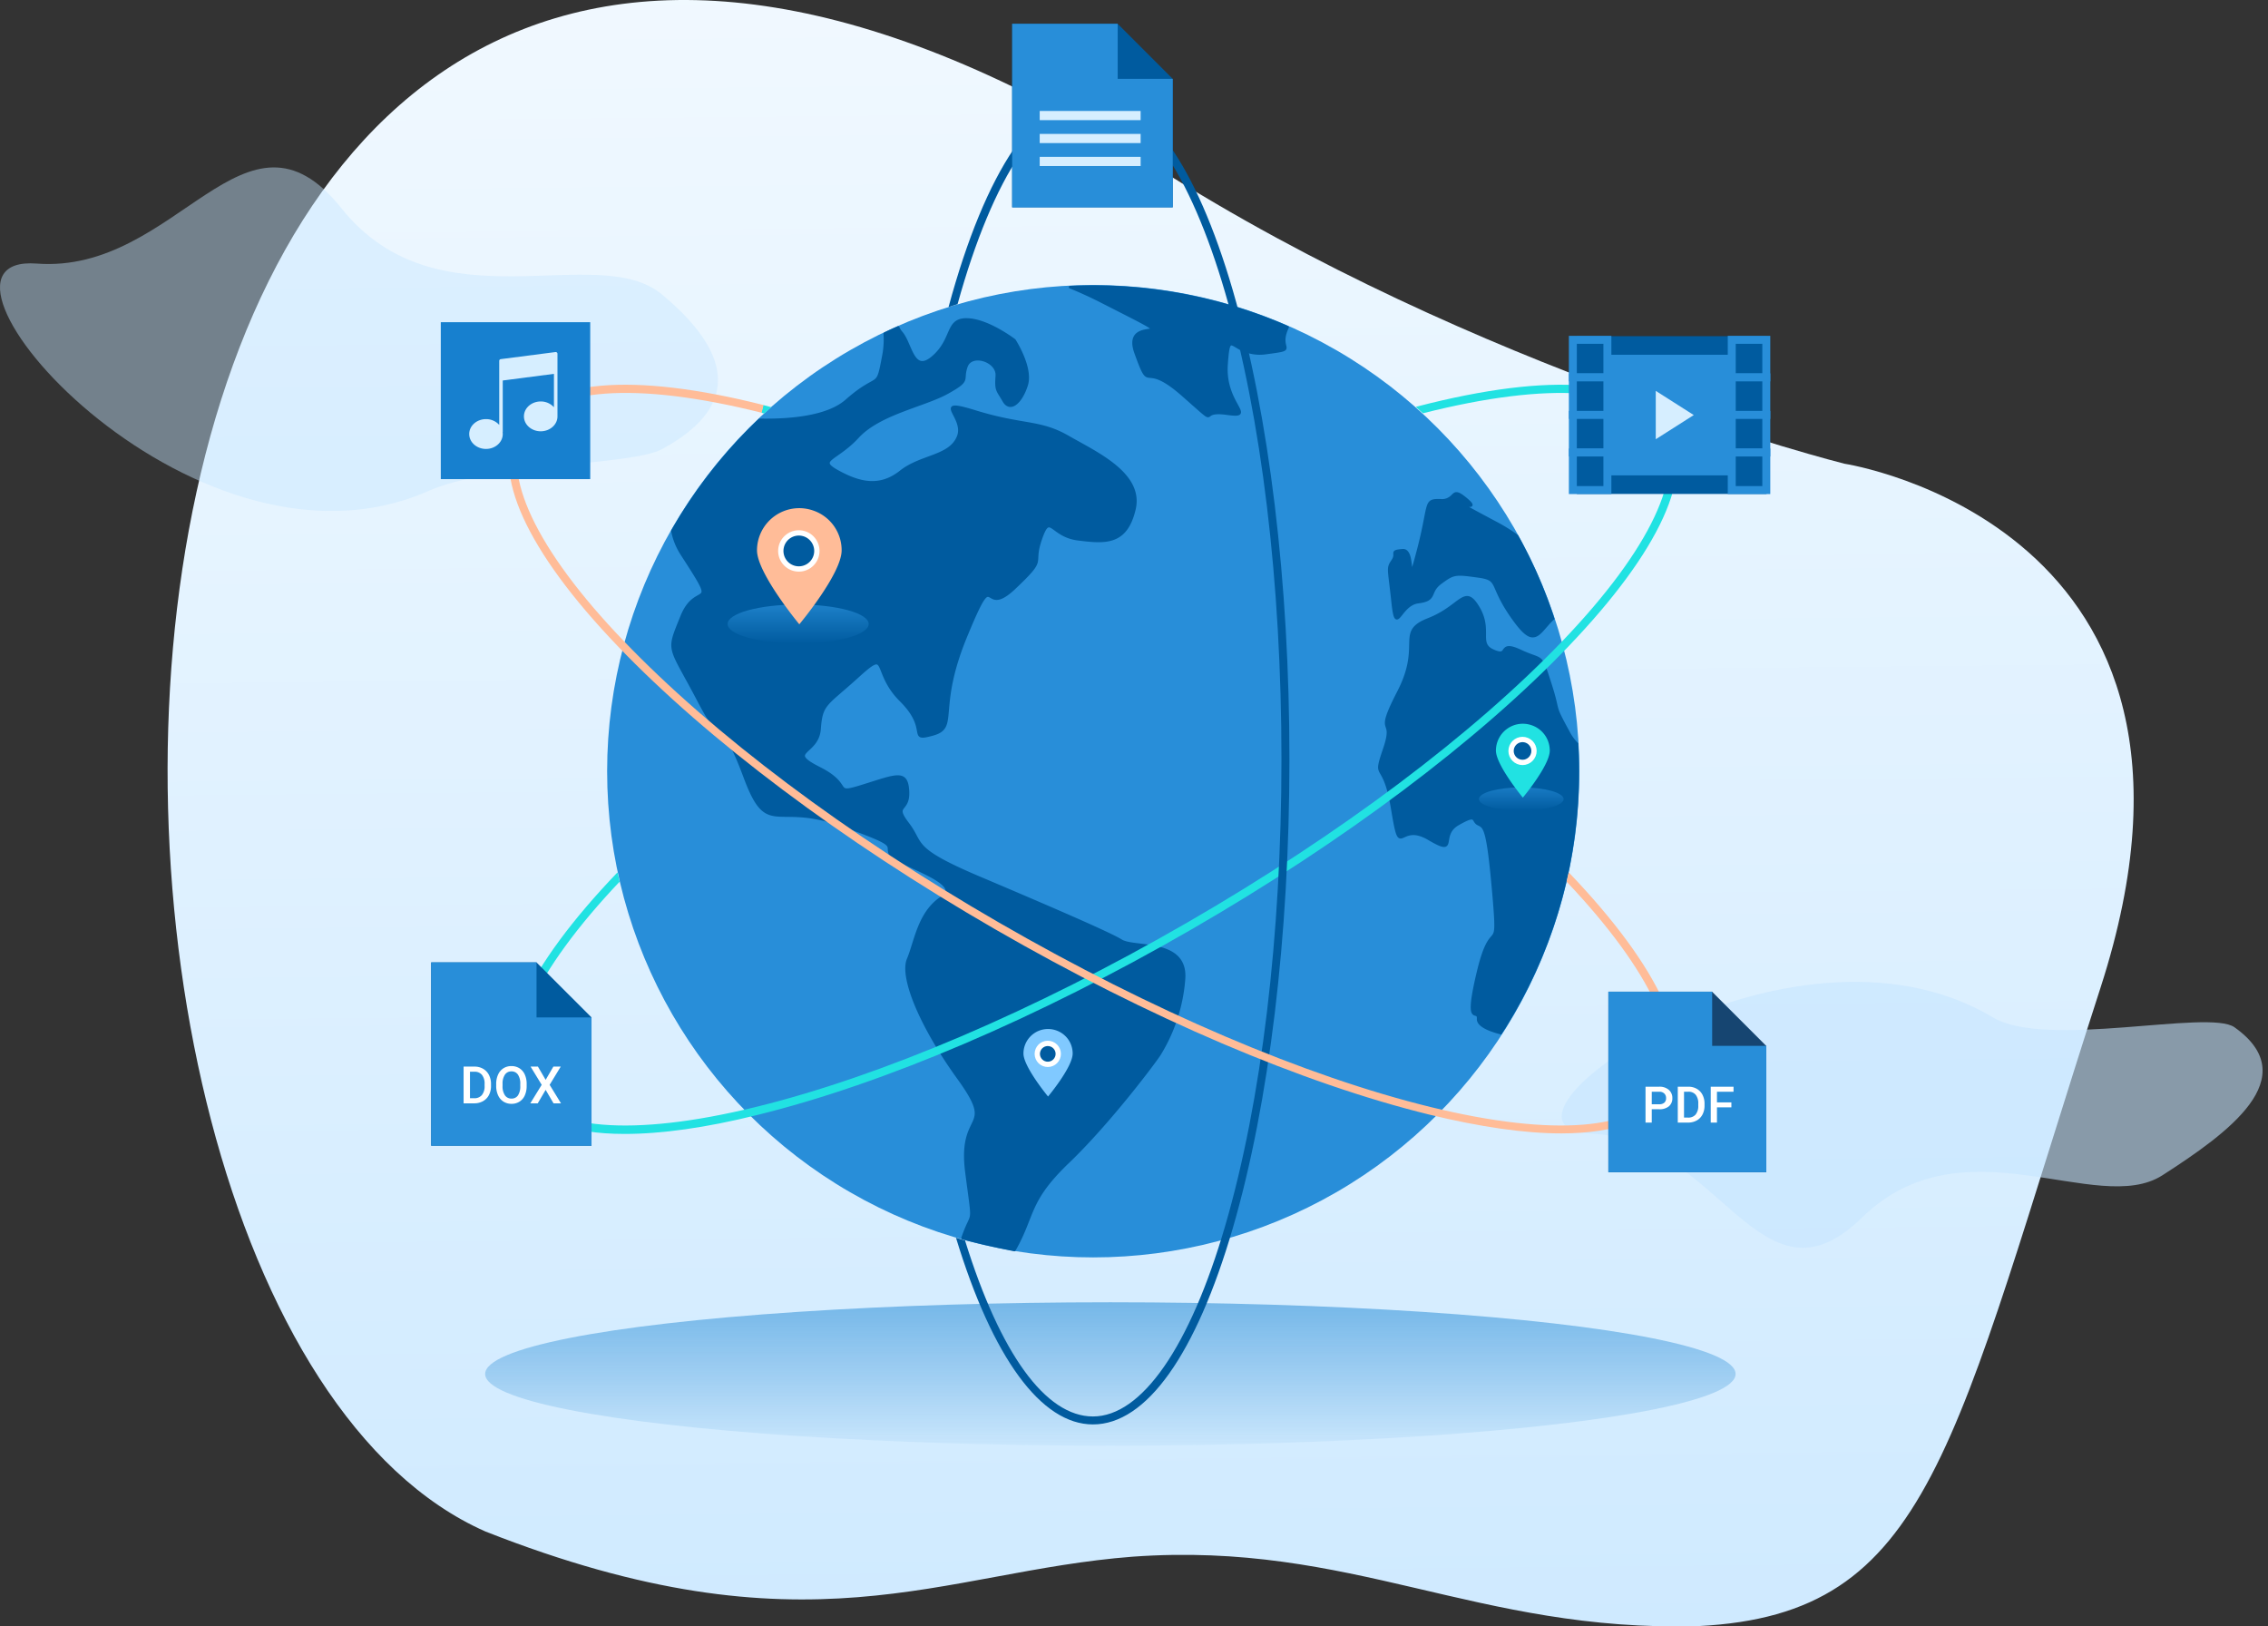<svg xmlns="http://www.w3.org/2000/svg" xmlns:xlink="http://www.w3.org/1999/xlink" viewBox="-3512.743 -17653.439 854.287 612.51">
  <rect x="-3512.743" y="-17653.439" width="854.287" height="612.51" fill="#333333" stroke="none"/>
  <defs>
    <style>
      .cls-1 {
        fill: url(#linear-gradient);
      }

      .cls-2 {
        fill: url(#linear-gradient-2);
      }

      .cls-3, .cls-4 {
        fill: #c6e6ff;
      }

      .cls-3 {
        opacity: 0.435;
      }

      .cls-4 {
        opacity: 0.576;
      }

      .cls-13, .cls-5, .cls-6 {
        fill: none;
      }

      .cls-6 {
        stroke: #21e2e2;
      }

      .cls-17, .cls-6 {
        stroke-width: 3px;
      }

      .cls-16, .cls-7 {
        fill: #288ed9;
      }

      .cls-12, .cls-17, .cls-8, .cls-9 {
        fill: #005b9f;
      }

      .cls-16, .cls-8, .cls-9 {
        stroke: #005b9f;
      }

      .cls-8 {
        stroke-linecap: round;
        stroke-linejoin: round;
      }

      .cls-10 {
        fill: url(#linear-gradient-3);
      }

      .cls-11 {
        fill: #ffbc98;
      }

      .cls-13 {
        stroke: #fff;
        stroke-width: 2px;
      }

      .cls-14 {
        fill: #21e2e2;
      }

      .cls-15 {
        fill: #d6eeff;
      }

      .cls-16, .cls-17 {
        stroke-miterlimit: 10;
      }

      .cls-16 {
        stroke-width: 7px;
      }

      .cls-17 {
        stroke: #288ed9;
      }

      .cls-18 {
        fill: #164571;
      }

      .cls-19 {
        fill: #fff;
      }

      .cls-20 {
        fill: #1780cf;
      }

      .cls-21 {
        opacity: 0.966;
        fill: url(#linear-gradient-4);
      }

      .cls-22 {
        fill: #80c9ff;
      }
    </style>
    <linearGradient id="linear-gradient" x1="0.5" y1="1.192" x2="0.487" y2="-0.081" gradientUnits="objectBoundingBox">
      <stop offset="0" stop-color="#c6e6ff"/>
      <stop offset="1" stop-color="#fff"/>
    </linearGradient>
    <linearGradient id="linear-gradient-2" x1="0.5" y1="-1.004" x2="0.5" y2="1" gradientUnits="objectBoundingBox">
      <stop offset="0" stop-color="#288ed9"/>
      <stop offset="1" stop-color="#137fcf" stop-opacity="0.051"/>
    </linearGradient>
    <linearGradient id="linear-gradient-3" x1="0.5" y1="-0.372" x2="0.5" y2="1" gradientUnits="objectBoundingBox">
      <stop offset="0" stop-color="#288ed9"/>
      <stop offset="1" stop-color="#005b9f"/>
    </linearGradient>
    <linearGradient id="linear-gradient-4" x1="0.5" y1="-0.546" xlink:href="#linear-gradient-3"/>
  </defs>
  <g id="Group_8037" data-name="Group 8037" transform="translate(-3613 -17863)">
    <path id="Path_5768" data-name="Path 5768" class="cls-1" d="M338.563,59.823C459.7,137.122,598.4,171.906,598.4,171.906S751.141,195.1,694.96,369.017s-63.509,236.2-151.566,240.649c-83.51,2.38-130.416-32.083-213.041-26.146-72.578,5.588-122.557,38.288-243.83-9.484C-107.812,488.157-93.327-212.654,338.563,59.823Z" transform="translate(196.574 212.287)"/>
    <ellipse id="Ellipse_1278" data-name="Ellipse 1278" class="cls-2" cx="235.5" cy="27" rx="235.5" ry="27" transform="translate(283 700)"/>
    <path id="Path_5770" data-name="Path 5770" class="cls-3" d="M47.836.011C27.352,24.646,60.928,84.337,15.392,120.729S40.253,182.476,36.207,235.55,161.521,177.731,121.8,87.859C111.469,64.492,112.319,11.495,106.112.011,89.138-31.4,68.321-24.625,47.836.011Z" transform="translate(349.607 272.613) rotate(90)"/>
    <path id="Path_5769" data-name="Path 5769" class="cls-4" d="M43.772,214.013c-18.744-22.543,11.979-77.161-29.688-110.461S36.833,47.052,33.131-1.512,131.346,61.157,95,143.393c-9.451,21.381,13.08,80.243,7.4,90.751C86.865,262.884,62.516,236.556,43.772,214.013Z" transform="translate(697.039 669.529) rotate(-83)"/>
    <g id="Group_7596" data-name="Group 7596" transform="translate(291.745 245)">
      <ellipse id="Ellipse_1421" data-name="Ellipse 1421" class="cls-5" cx="250.5" cy="74" rx="250.5" ry="74" transform="matrix(0.866, -0.5, 0.5, 0.866, -33.739, 311.657)"/>
      <path id="Path_6141" data-name="Path 6141" class="cls-6" d="M339.8,119.9"/>
      <g id="Group_7563_2_" transform="translate(-81 162)">
        <g id="Group_5542_2_" transform="translate(416 194)">
          <circle id="Ellipse_1168_2_" class="cls-7" cx="183.1" cy="183.1" r="183.1" transform="translate(-297.8 -284.1)"/>
          <g id="Group_7591" data-name="Group 7591" transform="translate(10647 19952)">
            <path id="Intersection_7-2_2_" class="cls-8" d="M-10810.9-19877.2c3.9-11.5,4.3-2.9,1.5-24.5-3.2-24.1,11.6-15.4-3-35.6s-21.8-38.3-19-44.9,4-17.7,12.8-23.3-17.9-12.6-19.6-16.3,4.4-3-19.4-11.3c-23.9-8.3-26.8,5.2-35.3-17.6s-6.1-7.2-17.4-28.8-12-17.9-6.4-31.8,14.7-.8,0-23.5a24.5,24.5,0,0,1-3.5-8.7,184.093,184.093,0,0,1,32.8-41.8c10.7.2,25.5-.8,32.8-7.3,12.3-10.8,11.4-3.5,13.8-16.4a32.382,32.382,0,0,0,.6-8.8c1.6-.8,3.3-1.5,5-2.3a7.611,7.611,0,0,0,1.2,1.9c3.7,4.2,4.3,15.9,12,9.2s4.9-14.2,12.6-14.1c7.8,0,18,7.8,18,7.8s6.7,10.3,4.6,16.9-6.2,10.1-8.6,5.9-3-3.7-2.6-9.4-9.6-8.9-11.5-3.5,1.7,4.9-7.1,9.8-25.6,7.8-33.8,16.7-15.8,8.5-7.4,13.1,15.9,6.1,23.6,0,18.5-5.5,21.6-13.1c3.2-7.6-10.8-14.9,6.9-9.4,17.7,5.4,23.9,3.3,34.5,9.4s28.1,13.9,25,27.2-11,12.6-21.3,11.3-10.4-10.4-14,0,2.7,6.5-10,18.5c-5.2,4.9-7.2,4.1-8.5,3.3-2-1.1-2.6-2.3-9.5,14.4-11.7,28.1-2.886,34.6-12.6,37.3s-.9-1.7-12-12.7-4.2-20.1-16.2-9.2c-12.1,11-13.8,10.2-14.5,19.9s-13.1,8.2,0,14.8,4.2,10.4,16.7,6.5,16.2-5.8,16.6,2.2-5.8,4.6,0,12.2.9,9.2,25.9,19.9c25,10.6,49.5,21.1,54.4,24.1,4.9,3.1,24.5-.6,23.7,14.1a63.032,63.032,0,0,1-9.1,28.5c-1.4,2.4-19.1,26-34.7,40.9-15.3,14.7-12.6,19.8-20.1,33C-10797.8-19874-10804.4-19875.4-10810.9-19877.2Z"/>
          </g>
          <g id="Group_7592" data-name="Group 7592" transform="translate(10647 19952)">
            <path id="Intersection_8-2_2_" class="cls-8" d="M-10728.1-20194.8c-15.5-13.6-11.7.6-17.6-15.7s24.4-.4-12.7-19.3c-4.3-2.2-8.3-4-12-5.5,2.9-.1,5.7-.2,8.6-.2a183.08,183.08,0,0,1,73.3,15.3c-4.3,9,4.7,8-8.2,9.7a15.679,15.679,0,0,1-9.5-1.6c-4-2.1-4.6-4.2-5.3,5.9-1.1,15.2,11.7,20.2,0,18.5-3.7-.5-5.1-.1-5.9.3-.5.3-.7.6-1.1.6C-10719.2-20186.8-10720.7-20188.3-10728.1-20194.8Z"/>
          </g>
          <g id="Group_7593" data-name="Group 7593" transform="translate(10647 19952)">
            <path id="Intersection_5-2_2_" class="cls-9" d="M-10603-20109.8c-9.9-13.5-5-15.4-13.7-16.6s-9.2-1.2-14.1,2.4-1.3,6.4-8.5,7.3-8.2,13.2-9.6,0-2-12.6,0-15.6c2-2.9-1.3-3.5,3.8-3.9,1.7-.1,2.4,1.9,2.7,3.9.7,3.9,0,7.9,3.1-3.9,4.7-17.9,2.1-19,8.5-18.8a5.262,5.262,0,0,0,4-1.3c1.5-1.3,1.6-2.6,6.1,1.3,2.7,2.4.9,2.1-.6,1.7-2.1-.5-3.4-1,11.3,6.8a64.712,64.712,0,0,1,7.9,4.9,175.58,175.58,0,0,1,13.6,31.1c-3.4,3.2-5.1,6.6-7.6,6.6C-10597.7-20103.8-10599.8-20105.4-10603-20109.8Z"/>
          </g>
          <g id="Group_7594" data-name="Group 7594" transform="translate(10647 19952)">
            <path id="Intersection_6-2_2_" class="cls-9" d="M-10616.7-19959.7c.2-4.5-5.3,4.3,0-17.8s8-4.2,5.8-29.4-3.4-25-5.8-26.2-.1-4.3-7.6,0,.4,12.3-11.1,5.5c-4.5-2.6-7-1.9-8.7-1.2-2.6,1.1-2.9,2.3-4.9-9.8-3.2-19.7-7.4-10-3-22.9,4.3-12.8-4-3.4,5.3-21.4s-1-22.5,11.3-27.3,13.5-13.2,18.7-4.5-.6,13.7,5.8,16.4c3,1.3,3.5.5,4-.3.7-.9,1.4-1.9,6.1.3,8.7,4.1,7.4.5,11.2,12.3s.7,7,6.9,18.3a17.118,17.118,0,0,0,3.2,4.4q.3,5.1.3,10.2a180.958,180.958,0,0,1-29,98.7C-10613.3-19955.7-10616.8-19957.5-10616.7-19959.7Z"/>
          </g>
          <path id="Path_4933_2_" class="cls-5" d="M17.2-212.4c-14.1-9.6-19.1-9-15.7-12.1s1.1-14.2,10.1-3.3,8.8,8.9,11.4,15.3S17.2-212.4,17.2-212.4Z"/>
        </g>
        <g id="Group_5546_2_" transform="translate(446.38 271.019)">
          <g id="Group_5545_2_" transform="translate(-282.8 -240.784)">
            <ellipse id="Ellipse_1174_2_" class="cls-10" cx="26.57" cy="7.33" rx="26.57" ry="7.33" transform="translate(0 0)"/>
          </g>
          <g id="Group_5544_2_" transform="translate(-271.73 -277.049)">
            <path id="Path_4934_2_" class="cls-11" d="M-251.016-264.2c0,8.8-15.942,27.853-15.942,27.853S-282.9-255.588-282.9-264.2a15.917,15.917,0,0,1,21.073-15.026A15.8,15.8,0,0,1-251.016-264.2Z" transform="translate(282.9 280.049)"/>
            <g id="Ellipse_1173_2_" transform="translate(8.531 8.657)">
              <circle id="Ellipse_1422" data-name="Ellipse 1422" class="cls-12" cx="7.176" cy="7.176" r="7.176" transform="translate(-0.148 -0.11)"/>
              <circle id="Ellipse_1423" data-name="Ellipse 1423" class="cls-13" cx="6.794" cy="6.794" r="6.794" transform="translate(1.855 -0.547) rotate(11)"/>
            </g>
          </g>
        </g>
      </g>
      <path id="Path_6142" data-name="Path 6142" class="cls-6" d="M167,81.4"/>
      <path id="Path_6143" data-name="Path 6143" class="cls-14" d="M437.1,125.2c-10.4-17.9-43.9-20.7-94.6-7.6-.2.1-.5.1-.7.2l2.7,2.4c47.8-12.1,80.5-9.8,90,6.5,9.2,15.9-4.4,44.7-37.3,79.1-33.8,35.3-84,73-141.5,106.2S140.4,369.9,93,381.5c-46.2,11.3-78,8.7-87.1-7.2-9.1-15.7,4.1-44,36-77.7-.3-1.2-.5-2.4-.8-3.5-34.5,36-47.9,65.3-37.9,82.8,6,10.4,20,15.7,40.6,15.7,13.8,0,30.5-2.3,49.8-7.1,47.7-11.7,105.8-36.5,163.5-69.8S365.3,243.5,399.3,208C433.8,172,447.2,142.6,437.1,125.2Z"/>
      <g id="Group_7595" data-name="Group 7595">
        <ellipse id="Ellipse_1428" data-name="Ellipse 1428" class="cls-5" cx="74" cy="250.5" rx="74" ry="250.5" transform="matrix(0.5, -0.866, 0.866, 0.5, -33.745, 189.324)"/>
      </g>
      <path id="Path_6144" data-name="Path 6144" class="cls-14" d="M99,117.9c-1-.3-2-.5-3-.8l-.7,2.9c.4.1.7.2,1.1.3C97.3,119.5,98.2,118.6,99,117.9Z"/>
      <path id="Path_6145" data-name="Path 6145" class="cls-12" d="M272.9,74C259,26.3,240.3,0,220.2,0c-21.1,0-40.4,28.5-54.4,80.2,1.1-.4,2.3-.7,3.4-1.1,13.4-48.4,32-76.1,51-76.1,18.4,0,36.5,26.2,49.8,71.8,13.7,46.9,21.2,109.3,21.2,175.7S283.7,379.3,270,426.2c-13.3,45.7-31.5,71.8-49.8,71.8-17.8,0-34.9-23.5-48.2-66.3-1.2-.3-2.4-.7-3.4-1C182.4,476,200.7,501,220.2,501c20.1,0,38.8-26.3,52.7-74,13.7-47.2,21.3-109.8,21.3-176.5S286.6,121.2,272.9,74Z"/>
      <path id="Path_6146" data-name="Path 6146" class="cls-11" d="M399.4,293.1c-.2.9-.5,2-.8,3.5,32,33.8,45,61.9,36,77.7-9.2,15.9-40.9,18.5-87.1,7.2-47.4-11.6-105.2-36.3-162.7-69.5S77.1,241.1,43.3,205.8C10.4,171.5-3.2,142.6,6,126.7c9.4-16.2,41.9-18.6,89.4-6.7l.7-2.9c-49.6-12.5-82.5-9.6-92.7,8.1-10,17.4,3.4,46.8,37.7,82.6,34,35.5,84.5,73.4,142.2,106.7s115.8,58.1,163.5,69.8c19.3,4.7,36,7.1,49.8,7.1,20.6,0,34.6-5.3,40.6-15.7C447.2,358.3,433.8,329,399.4,293.1Z"/>
    </g>
    <g id="Group_6236" data-name="Group 6236" transform="translate(145.952 -1488.371)">
      <path id="Subtraction_83" data-name="Subtraction 83" class="cls-12" d="M60.485,69.124H0V0H39.737L60.485,20.748V69.123Z" transform="translate(335.559 1706.887)"/>
      <g id="Group_5946" data-name="Group 5946" transform="translate(335.564 1706.893)">
        <g id="Group_5947" data-name="Group 5947">
          <path id="Subtraction_81" data-name="Subtraction 81" class="cls-7" d="M60.473,69.124H0V0H39.739V20.733H60.473V69.124Z"/>
          <rect id="Rectangle_2799" data-name="Rectangle 2799" class="cls-15" width="38.018" height="3.456" transform="translate(10.365 32.83)"/>
          <rect id="Rectangle_2800" data-name="Rectangle 2800" class="cls-15" width="38.018" height="3.456" transform="translate(10.365 41.47)"/>
          <rect id="Rectangle_2801" data-name="Rectangle 2801" class="cls-15" width="38.018" height="3.456" transform="translate(10.365 50.111)"/>
        </g>
      </g>
    </g>
    <g id="Group_6234" data-name="Group 6234" transform="translate(150 -1388.529)">
      <g id="Group_5943" data-name="Group 5943" transform="translate(542.703 1726.066)">
        <g id="video-player" transform="translate(0 0)">
          <rect id="Rectangle_2785" data-name="Rectangle 2785" class="cls-16" width="64.459" height="52.427" transform="translate(4.994 2.122)"/>
          <path id="Path_5563" data-name="Path 5563" class="cls-15" d="M25,40.216V22l14.313,9.108Z" transform="translate(6.228 -2.773)"/>
          <rect id="Rectangle_2786" data-name="Rectangle 2786" class="cls-17" width="13.012" height="14.146"/>
          <rect id="Rectangle_2787" data-name="Rectangle 2787" class="cls-17" width="13.012" height="14.146" transform="translate(0 14.146)"/>
          <rect id="Rectangle_2788" data-name="Rectangle 2788" class="cls-17" width="13.012" height="14.146" transform="translate(0 28.292)"/>
          <rect id="Rectangle_2789" data-name="Rectangle 2789" class="cls-17" width="13.012" height="14.146" transform="translate(0 42.438)"/>
          <rect id="Rectangle_2790" data-name="Rectangle 2790" class="cls-17" width="13.012" height="14.146" transform="translate(59.854)"/>
          <rect id="Rectangle_2791" data-name="Rectangle 2791" class="cls-17" width="13.012" height="14.146" transform="translate(59.854 14.146)"/>
          <rect id="Rectangle_2792" data-name="Rectangle 2792" class="cls-17" width="13.012" height="14.146" transform="translate(59.854 28.292)"/>
          <rect id="Rectangle_2793" data-name="Rectangle 2793" class="cls-17" width="13.012" height="14.146" transform="translate(59.854 42.438)"/>
        </g>
      </g>
    </g>
    <g id="Group_6238" data-name="Group 6238" transform="translate(271.865 -1157.387)">
      <path id="Subtraction_82" data-name="Subtraction 82" class="cls-18" d="M59.49,67.988H0V0H39.051L59.49,20.439V67.987Z" transform="translate(434.216 1740.422)"/>
      <g id="Group_5944" data-name="Group 5944" transform="translate(434.221 1740.425)">
        <path id="Subtraction_81-2" data-name="Subtraction 81" class="cls-7" d="M59.481,67.987H0V0H39.087V20.393H59.481V67.987Z"/>
        <path id="Path_5568" data-name="Path 5568" class="cls-19" d="M-22.418-1.461V3.558h-2.35V-9.953H-19.6A5.239,5.239,0,0,1-16-8.774a3.954,3.954,0,0,1,1.335,3.114,3.834,3.834,0,0,1-1.3,3.093,5.485,5.485,0,0,1-3.654,1.106Zm0-1.883H-19.6a2.778,2.778,0,0,0,1.913-.592,2.171,2.171,0,0,0,.661-1.706,2.333,2.333,0,0,0-.67-1.745,2.566,2.566,0,0,0-1.836-.674h-2.885Zm9.8,6.9V-9.953H-8.63a6.243,6.243,0,0,1,3.175.8A5.476,5.476,0,0,1-3.3-6.89,7.145,7.145,0,0,1-2.54-3.534v.682A7.118,7.118,0,0,1-3.308.522,5.414,5.414,0,0,1-5.49,2.768a6.529,6.529,0,0,1-3.244.79Zm2.35-11.619V1.684h1.529A3.534,3.534,0,0,0-5.9.53,5.026,5.026,0,0,0-4.9-2.791v-.752A5.152,5.152,0,0,0-5.857-6.9,3.39,3.39,0,0,0-8.63-8.061ZM7.576-2.169H2.143V3.558H-.207V-9.953H8.38v1.892H2.143v4.017H7.576Z" transform="translate(38.757 45.729)"/>
      </g>
    </g>
    <g id="Group_6245" data-name="Group 6245" transform="translate(-171.554 -1168.422)">
      <path id="Subtraction_82-2" data-name="Subtraction 82" class="cls-12" d="M60.4,69.023H0V0H39.676L60.4,20.721v48.3Z" transform="translate(434.216 1740.422)"/>
      <g id="Group_5944-2" data-name="Group 5944" transform="translate(434.221 1740.425)">
        <g id="Group_6246" data-name="Group 6246">
          <path id="Subtraction_81-3" data-name="Subtraction 81" class="cls-7" d="M60.387,69.022H0V0H39.683V20.7h20.7V69.022Z"/>
          <path id="Path_5690" data-name="Path 5690" class="cls-19" d="M-10.075,6.1V-7.735h4.087a6.392,6.392,0,0,1,3.251.818A5.607,5.607,0,0,1-.535-4.6,7.317,7.317,0,0,1,.248-1.163v.7A7.289,7.289,0,0,1-.539,2.99a5.543,5.543,0,0,1-2.234,2.3A6.686,6.686,0,0,1-6.094,6.1ZM-7.669-5.8V4.18H-6.1A3.618,3.618,0,0,0-3.2,3,5.147,5.147,0,0,0-2.167-.4v-.77a5.275,5.275,0,0,0-.982-3.437A3.471,3.471,0,0,0-5.988-5.8ZM13.676-.455a8.491,8.491,0,0,1-.7,3.569,5.3,5.3,0,0,1-2.008,2.353,5.533,5.533,0,0,1-3,.818,5.562,5.562,0,0,1-3-.818,5.373,5.373,0,0,1-2.03-2.34A8.244,8.244,0,0,1,2.2-.384v-.778A8.423,8.423,0,0,1,2.92-4.737,5.4,5.4,0,0,1,4.941-7.107a5.5,5.5,0,0,1,3-.823,5.548,5.548,0,0,1,3,.814,5.332,5.332,0,0,1,2.017,2.34,8.407,8.407,0,0,1,.721,3.552ZM11.27-1.181A6.059,6.059,0,0,0,10.4-4.706,2.843,2.843,0,0,0,7.935-5.931,2.838,2.838,0,0,0,5.5-4.71a5.927,5.927,0,0,0-.9,3.459v.8A5.993,5.993,0,0,0,5.489,3.07,2.869,2.869,0,0,0,7.962,4.313,2.819,2.819,0,0,0,10.412,3.1,6.137,6.137,0,0,0,11.27-.455Zm9.562-1.557,2.91-5H26.52L22.336-.871,26.609,6.1H23.8L20.832,1.022,17.851,6.1h-2.8l4.29-6.971L15.153-7.735h2.769Z" transform="translate(22.289 46.974)"/>
        </g>
      </g>
    </g>
    <g id="Group_6233" data-name="Group 6233" transform="translate(-296.806 -1465.195)">
      <g id="Group_5938" data-name="Group 5938" transform="translate(563.096 1796.096)">
        <rect id="Rectangle_2794" data-name="Rectangle 2794" class="cls-20" width="56.284" height="59.099" transform="translate(0 0)"/>
        <path id="music-player" class="cls-15" d="M35.459.166a.673.673,0,0,0-.525-.16L14.325,2.672a.665.665,0,0,0-.58.659V27.441A6.6,6.6,0,0,0,8.76,25.263c-3.488,0-6.316,2.514-6.316,5.614s2.827,5.614,6.316,5.614,6.316-2.514,6.316-5.614a5.045,5.045,0,0,0-.046-.652A.651.651,0,0,0,15.076,30V10.716l19.28-2.5V20.792a6.6,6.6,0,0,0-4.986-2.177c-3.488,0-6.316,2.514-6.316,5.614s2.827,5.614,6.316,5.614,6.316-2.514,6.316-5.614c0-.061-.008-.12-.01-.181,0-.018.01-.033.01-.051V.665A.663.663,0,0,0,35.459.166Z" transform="translate(8.264 11.238)"/>
      </g>
    </g>
    <g id="Group_5546_2_2" data-name="Group_5546_2_" transform="translate(930.126 748.26)">
      <g id="Group_5545_2_2" data-name="Group_5545_2_" transform="translate(-272.8 -242.161)">
        <ellipse id="Ellipse_1174_2_2" data-name="Ellipse_1174_2_" class="cls-21" cx="15.944" cy="4.398" rx="15.944" ry="4.398" transform="translate(0 0)"/>
      </g>
      <g id="Group_5544_2_2" data-name="Group_5544_2_" transform="translate(-275.269 -280.049)">
        <g id="Group_7603" data-name="Group 7603" transform="translate(8.87 13.933)">
          <path id="Path_4934_2_2" data-name="Path_4934_2_" class="cls-14" d="M-262.62-269.968c0,5.594-10.14,17.716-10.14,17.716s-10.14-12.238-10.14-17.716a10.124,10.124,0,0,1,13.4-9.557,10.047,10.047,0,0,1,6.877,9.557Z" transform="translate(282.9 280.049)"/>
          <g id="Ellipse_1173_2_2" data-name="Ellipse_1173_2_" transform="translate(4.957 5.158)">
            <circle id="Ellipse_1422-2" data-name="Ellipse 1422" class="cls-12" cx="4.564" cy="4.564" r="4.564" transform="translate(0.375 0.278)"/>
            <circle id="Ellipse_1423-2" data-name="Ellipse 1423" class="cls-13" cx="4.321" cy="4.321" r="4.321" transform="translate(1.649 0) rotate(11)"/>
          </g>
        </g>
        <g id="Group_5546_2_3" data-name="Group_5546_2_" transform="translate(107.269 408.941)">
          <g id="Group_5545_2_3" data-name="Group_5545_2_" transform="translate(-282.8 -257.222)">
            <ellipse id="Ellipse_1174_2_3" data-name="Ellipse_1174_2_" class="cls-21" cx="15.447" cy="4.261" rx="15.447" ry="4.261" transform="translate(0 0)"/>
          </g>
          <g id="Group_5544_2_3" data-name="Group_5544_2_" transform="translate(-276.365 -280.049)">
            <path id="Path_4934_2_3" data-name="Path_4934_2_" class="cls-22" d="M-264.364-270.835c0,5.113-9.268,16.193-9.268,16.193s-9.268-11.186-9.268-16.193a9.254,9.254,0,0,1,12.251-8.736,9.183,9.183,0,0,1,6.285,8.736Z" transform="translate(282.9 280.049)"/>
            <g id="Ellipse_1173_2_3" data-name="Ellipse_1173_2_" transform="translate(4.531 4.715)">
              <circle id="Ellipse_1422-3" data-name="Ellipse 1422" class="cls-12" cx="4.172" cy="4.172" r="4.172" transform="translate(0.343 0.254)"/>
              <circle id="Ellipse_1423-3" data-name="Ellipse 1423" class="cls-13" cx="3.95" cy="3.95" r="3.95" transform="translate(1.507 0) rotate(11)"/>
            </g>
          </g>
        </g>
      </g>
    </g>
  </g>
</svg>
